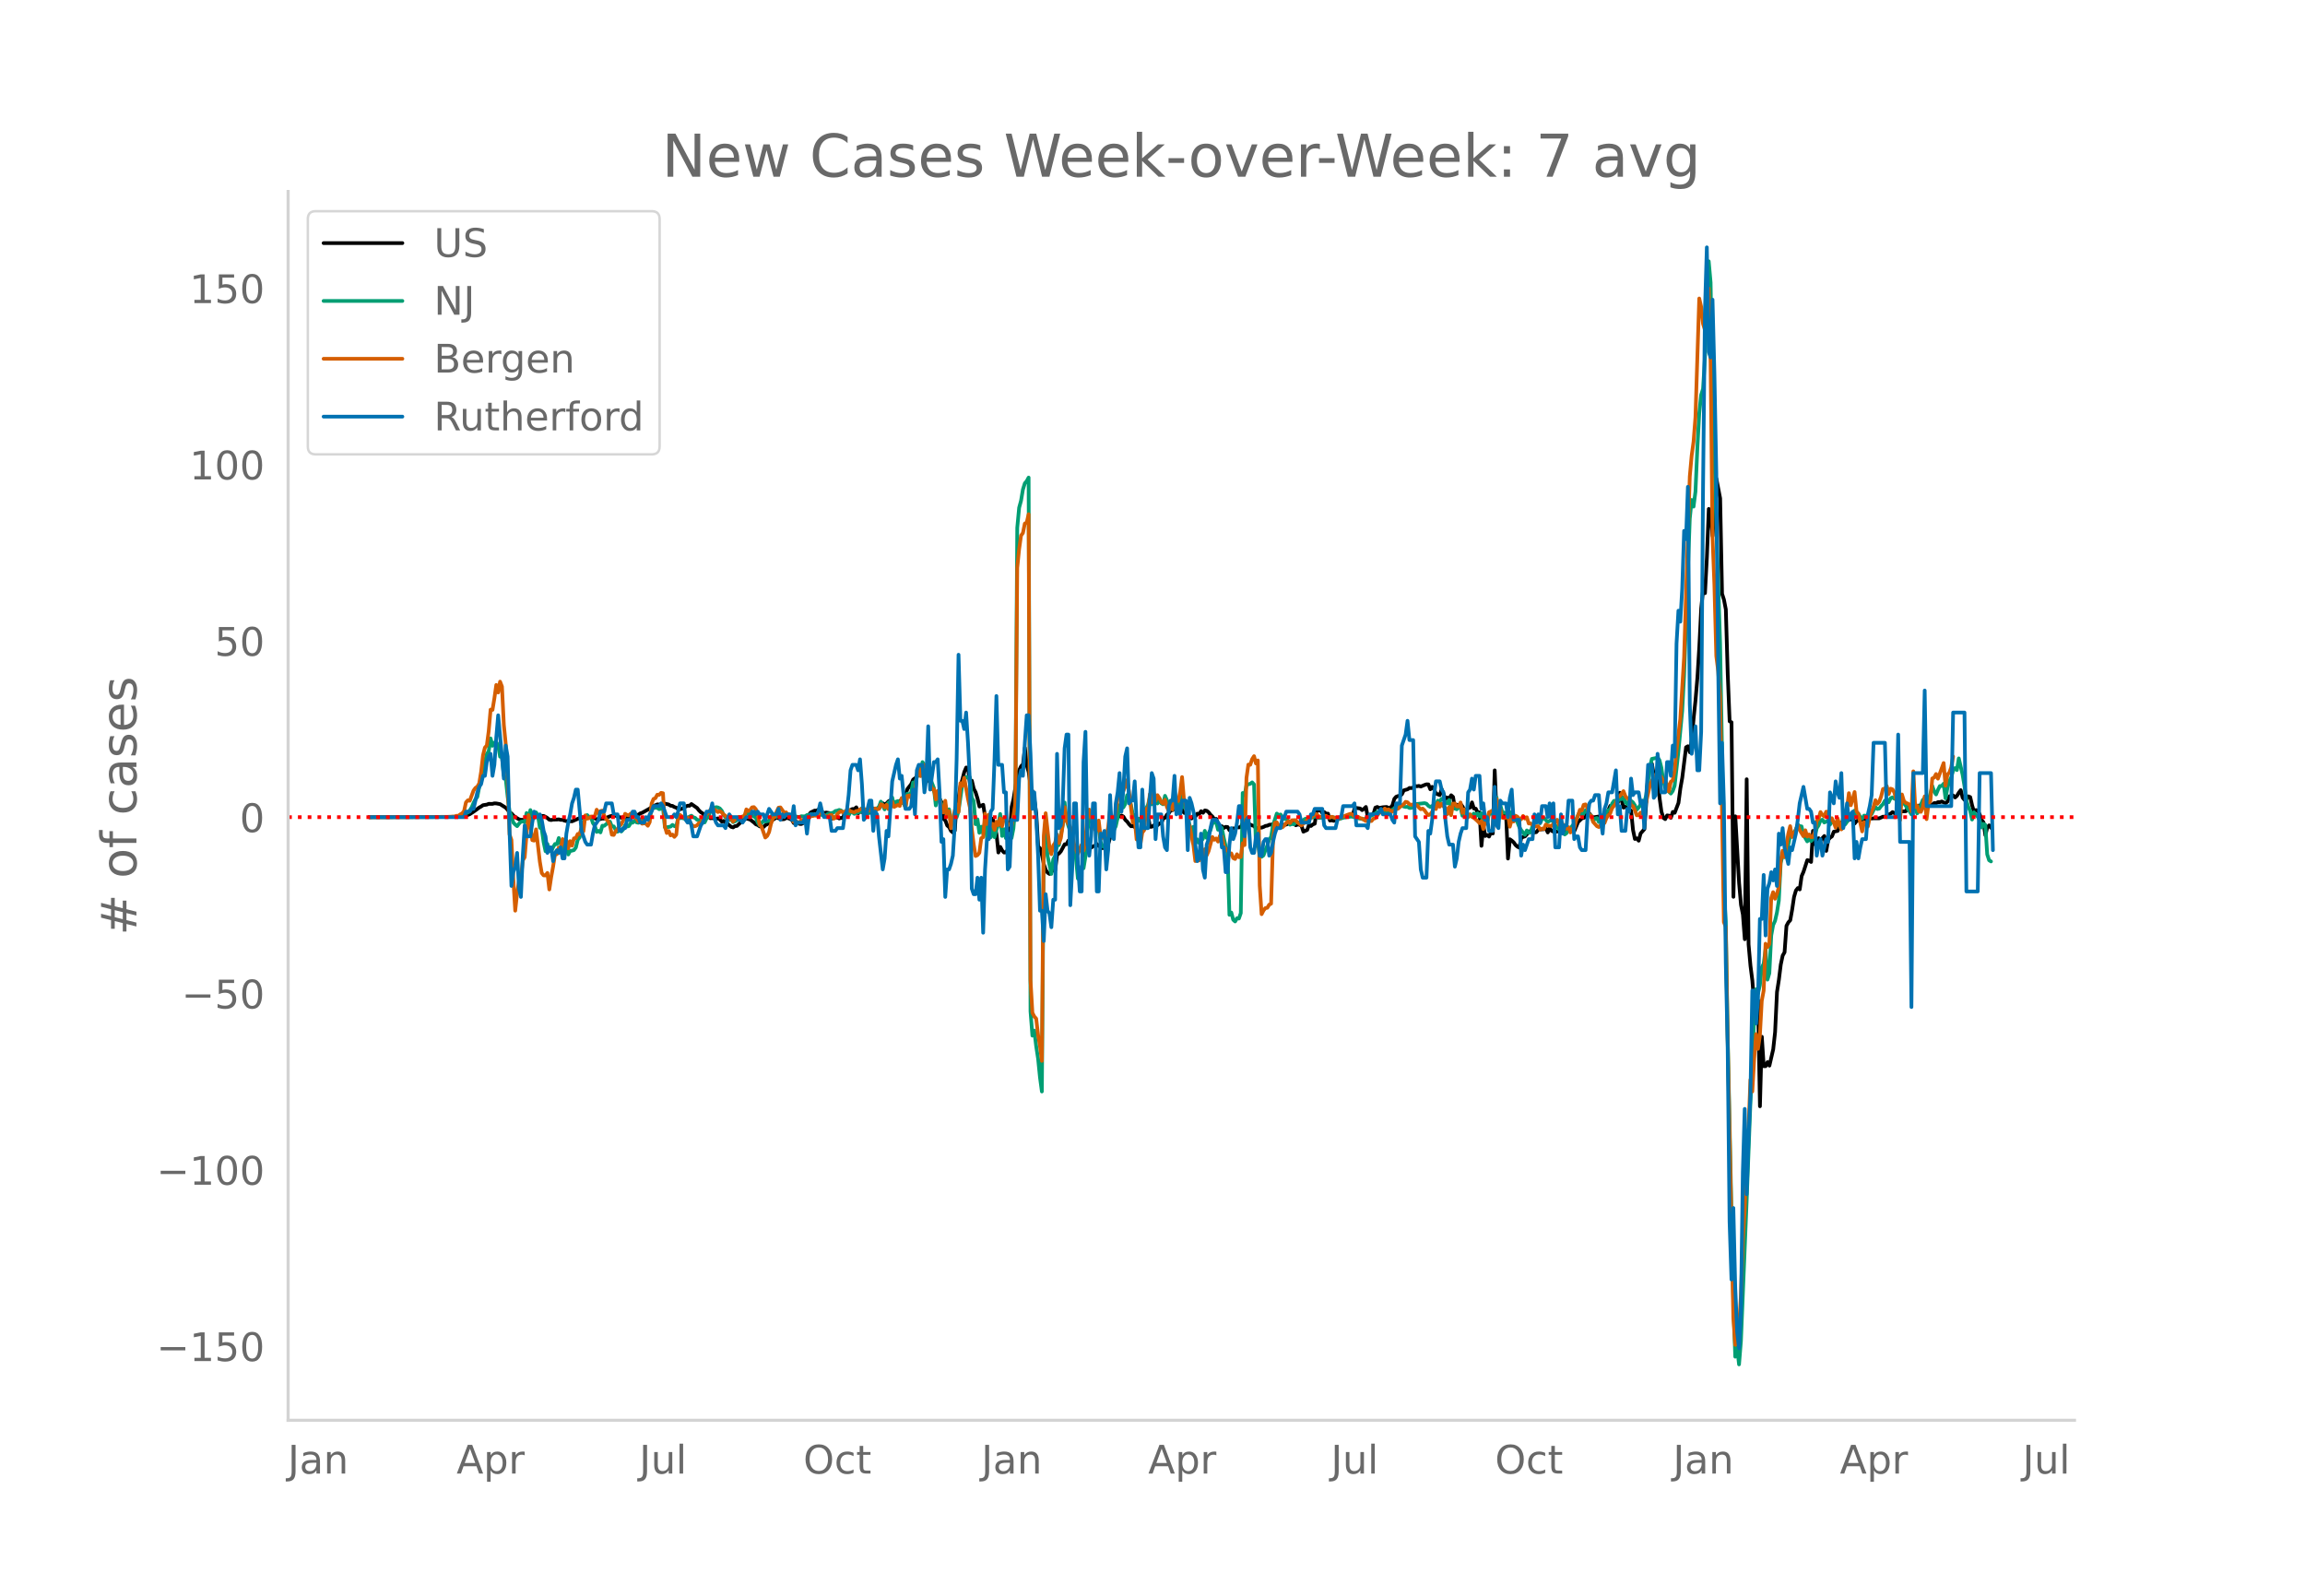 <svg height="864" viewBox="0 0 936 648" width="1248" xmlns="http://www.w3.org/2000/svg" xmlns:xlink="http://www.w3.org/1999/xlink"><defs><style>*{stroke-linecap:butt;stroke-linejoin:round}</style></defs><g id="figure_1"><path d="M0 648h936V0H0z" style="fill:#fff" id="patch_1"/><g id="axes_1"><path d="M117 576.72h725.4V77.76H117z" style="fill:none" id="patch_2"/><path clip-path="url(#p1b50fad23a)" d="m149.973 331.808 34.627-.104 3.078-.146 1.539-.33 1.539-.615 1.539-1.002 1.539-1.116.77-.58.769-.415.77-.543 1.538-.227.77-.314 1.539.008.77-.204.769.032 1.539.279 2.308 1.457.77.863.77 1.085.769.347.77.91.769.59 1.539.92.77.194.769-.003.77.208.769-.423.769-.154.77-.036.769-.327.77-.449.769-.581.77-.2.769.362 1.539.048.77.348.769.499.77.682.769.124.77-.184 1.538-.01.77-.096.77.222.769-.02.77.325.769.194 2.308.088 3.078-1.332.77-.006.77-.33 3.077-.086.77.432.77.047.769.39.77.124 1.538-.356.77.026 2.308-.94 1.54-.357 1.538.289.77.404.77.242 1.538-.256.77.46 2.308-.738.77-.502.77.004.769-.204.77-.534.769-.241 3.078-1.733 1.539-1.097.769-.224.77-.366.769.082 1.539-.3.77-.079 1.538.351.77.49.77.076.769.476.77.218.769.627.77.035.769-.188 1.539-.885.77-.363.769.037.77-.715 2.308 1.616.77.993.769.738.77.467.769 1.339.77.006.769-.162.77.78.769-.06.77.115.769.271.77-.288.769.439.77.89.769-.29.77.686.769.461 1.539 1.277.77.217.769-.52.77-.07 2.308-2.143 1.539-.887 1.539.433L306.18 334l.77.737.769.285.77.547.769.076.769.216.77-.782.769-.378.77-.846 3.077-1.982.77.424.77-.556.769.946.77-.075.769-.499.77.121.769.282.77.462.769 1.245.77-.858 1.538 1.196.77.05.77-.423 1.538-3.018.77-.315.77-.971 1.538-.73.77.02.77-.395.769.755.77.227.769.459.77-.273 1.538.243.77 2.222.77-.506.769.11.77-.082.769.417.77-.262.769.198.77-2.658.769.445 1.539-1.197.77-.397.769.075.77-.745.769 2.46.77-.772.769.257.77.062.769-.381.77.172.769.412.77-1.983.769.332.77.153.769-.05.769-.208.77-1.54.769-.544.77.512.769-.473.77-.826.769-.36.77.017.769 1.258.77-.165.769-.634.77-.264.769-.533.77-.943.769-1.146.77-2.25 1.538-1.983.77-1.827.77-.536.769-.725.77-.98.769.538.77-.16.769.021.77 1.587.769.336.77 1.15.769 1.952.77 1.259 1.538 3.068.77.352.77 1.315.769 6.755.77.647.769 2.084.77.64.769 1.56.77.615.769-.765.77-12.42.769-1.157.77-4.664.769-2.522.77-3.044.769-1.815.77.127.769 6.686.77-1.472.769 3.27.77 1.465.769 2.525.77 3.244 1.538-.72.77 4.89 1.539 1.999.77-.266.769-.938.769 2.629.77 3.533.769 7.538.77-2.28.769 1.465.77.82.769-.057.77-1.138.769-5.093.77-12.253.769-3.228 1.539-9.527.77-2.157.769-1.61.77-.735.769-6.683.77 7.133.769 2.692.77 5.506.769 2.432.77 3.345.769 5.617.77 13.368.769.625.77 2.788.769 3.719.77 2.368.769 1.072.77.513.769-.788.77-.963.769.139.77-6.273.769-.42.77-.88 1.538-2.87.77-.01.77-1.53.769 1.88.77-.058.769.366.77 1.012.769.509.77-.328.769.663.77 2.128.769-1.03.77-.646.769-1.28.77-.327.769-.534.77-.188.769-.695.77.809.769-.025.77.864.769-.515.77-.334.769-.929 1.539-5.057.769-1.798.77-2.49.769-1.366.77-.491.769-.27.77.434.769 1.35.77.723.769 1.04.77.806.769-.06.77.41.769-2.53.77-.78.769.051.77-.355.769-.692.77.059.769-.547.77 4.686.769-.024.77-.57.769-.186.77.126.769-.742.77.107.769-2.175.77-.223.769-1.262.77-.658.769-1.086.77-.088.769-.88.77-1.151.769-.204.77 2.053.769.036.77 1.233.769.177.77 1.123.769.634.77.358.769-1.067.77.3.769-1.179.77.176.769-1.175.77.656.769-.973.77.155.769.625.77 1.011.769.717.77 1.106.769-.187.77 1.973.769.992.77.043.769.707.77-.466.769.076.769 1.325 1.539-.793.77.075.769-.58.77.144.769-.24.77-1.592 2.308.338 1.539.695.77.208.769.997.77-.25 1.538-.093.77-.28.77-.405.769-.105.77-.376.769-.046.77-.159.769-.027 1.539.722 2.308-.498.77-.08 1.539-.743.77-.248.769.258.77 1.032.769-.297.77.07.769.4.77 2.432 1.538-.69.77-2.123.77.506.769-.644.77-.287.769-5.414.77.066.769-.12.77 1.14.769-.379.77.627.769-.004.77 2.803.769-.092.77.21 3.847-1.662.769.006.77-.171.769.063 1.539-.274.77-2.977.769-.2 1.539.2.77.664.769-.522.77-.767.769 4.113.77-.587.769-.41.77-.235.769-2.603.77-.284.769.4 1.539-.28 1.539-.112.77.436.769-.201.77-.867.769-2.661.77-.87.769-.277.77-.083.769-.63.77-1.594 1.538-.42.77-.547.77.064.769-.265.77-.572.769.076.77-.138.769.256 1.539-.647.77-.256.769.035.77 1.977.769-.988.77 1.056.769 1.66 1.539.632.77-2.386 1.538 3.975.77-.58.77.426.769-1.364.77.686.769 4.622.77-1.477.769.169.77-.435.769.992.769 1.478.77-.301.769-.474.77-.26.769-2.102.77 2.498.769.046.77 1.563.769-.042.77 13.569.769-8.155.77 4.167.769-.432.77.668.769-1.688.77.444.769-25.65.77 18.034.769-.798.77.658.769-.36.77.849.769-.328.77 17.763.769-7.836.77.542.769.707.77 1.094.769.675.77.382.769-3.96.77-.379.769-.232 1.539-1.748.77-.575.769.167.77.543.769-.118.77-1.024 2.308-.17.77-.348.769 1.678.77-1.727.769 1.05.77.35.769.095 1.539-.312.77-2.953.769 2.547.77.034.769-.587.77-.193.769-.005.77.26.769.924 1.539-3.708 1.539-1.493.769-.206.77-.426.769-2.212.77.887.769 1.098.77.457 2.308-.372.77 1.067.769-1.03.77-1.49.769.958.77-2.152.769-1.68.77.106.769-1.264 1.539-.159.77-3.999 1.538 6.051.77-.389.77.741.769.326.77.608.769 7.797.77 3.642.769-.246.77.946.769-2.938 1.539-1.754 1.539-22.26.77-3.107.769-1.125.77 4.755 1.538 1.341.77 7.671.77 5.604.769 2.51.77.551.769-1.515.77.115.769.84.77-2.369.769.357 1.539-4.017.77-5.896.769-4.347 1.539-12.359.77-.417.769 2.47.77-5.056.769-8.765.769-7.395.77-9.16.769-12.525.77-15.575.769-7.42.77 1.267.769-14.633.77-19.57.769 1.894.77 9.08 1.538-23.277 1.54 8.015.769 38.72.77 2.417.769 3.987.77 26.208.769 19.21.77.388.769 70.87.77-32.69 1.538 27.166.77 8.8.77 3.916.769 10.023.77-64.953.769 67.068.77 8.676.769 6.044.77 10.068.769.588.77-2.674.769 43.027.77-28.235.769 11.962.77-.002.769-1.667.77 1.438 1.538-6.618.77-7.019.77-16.252.769-4.948.77-6.21.769-3.65.77-1.339.769-10.725.77-1.429.769-.842.77-4.296.769-5.17.77-2.621.769-.99.77.553.769-5.397.77-1.778 1.538-4.729.77.202.77.552.769-12.641.769 5.431.77-1.885.769-.547.77.796 1.538-1.693.77 6.04.77-4.361.769-.995.77-.506.769-1.944 1.539-.302.77-1.916.769-1.493.77-.133.769-.707.77.168.769-.43.77-.115.769-.69.77 2.312.769-.997 1.539-.57 2.308.253.77-1.414.77.582.769.108.77-.09 2.308.008 1.539-.675.77.13.769-.808.77-.174.769-.363.77-.632.769.444.77-.044.769-1.485.77.508.769.296 1.539-.061.77-1.424.769-.275.77 1.244.769-1.058.77-.662.769.123.77-.277.769 1.02 1.539-1.564.77.42.769.288.769-.117.77-.417.769-.626.77.051.769-.44.77.03.769-.287.77.408.769.276.77-.6.769-2.217.77.06.769-.377.77.83.769-.699.77-1.269.769-1.008.77 3.05.769.91.77-.361.769-1.093.77.318.769 3.343.77 2.63.769-.7.77.149.769 1.606.77 2.23.769.966.77 5.28.769-3.224.77-.818.769 1.04h0" style="fill:none;stroke:#000;stroke-linecap:round;stroke-width:1.5" id="line2d_1"/><path clip-path="url(#p1b50fad23a)" d="m149.973 331.807 34.627-.096 2.308-.258.77-.194.77-.331.769-.684.77-.28.769-.897.77-1.23.769-1.795.77-1.5.769-.96 1.539-8.089.77-3.325.769-2.6.77-3.382.769-1.129.77-5.214.769 3.006.77-1.309.769-.163.77 1.301.769 4.572.77-.085.769 7.762.77 1.396.769 7.14.77 5.979.769 1.845.77 2.732.769.81.77.638.769-1.018.77-.767.769-.129.77.314.769-3.736.769 3.623.77-4.807.769 1.98.77 1.226.769-2.266.77 1.262.769 4.896.77.585.769 5.395.77 3.623.769-2.935.77 2.704.769.281.77-1.681.769-1.31.77.094.769-2.518.77 2.419.769.221.77 2.515.769-1.181.77 2.722.769-1.453.77-.097.769-.233.77-1.034.769-3.174.77-.93.769-3.92.77-2.417.769-1.22.77-1.53.769.811.77-.016.769 2.44.77 1.1.769 2.513.77-.426.769.608.77-2.713.769.041 1.539-1.287.77-.417.769 1.932.77.012.769 1.35.77.812.769-.748.77.652.769-.848.77-1.688.769.541.77-.21.769-1.315.77-.066.769-.811.77.69.769.171.77-1.15 1.538-.091.77-.373.769.064.77-.355.769-4.192.77.097.769-.124.77.071.769.54.77-.185.769-.511.77 8.02.769.002 1.539-.254.77-.695.769.47.77.258.769-3.522.77.06.769-.088 1.539.447.77-.585 1.538-.778.77.645.77.248.769.783.77.136 1.538.965.77-.062.77-1.649.769-.732.77-2.087 1.538-1.389.77-.336.77.131.769.405.77.908.769 1.658.77 1.046.769.73.77.42.769-.48.77 1.295.769-.33 3.078-1.856.77-.258.769-1.244.77.205.769.815.77-.138 1.538 1.025.77 1.93.77 1.129.769-.785.769-1.074.77.325 1.539-.302.769-1.757.77-.802.769.993.77-.018.769-.486.77-.132.769-.357.77.314.769-.053.77-.36 2.308.795 2.308.327.77-.34.77.077.769-.043.77-.489.769-.092.77-.228.769.028.77.258.769-.392.77-.129.769.39.77.099.769.345.77-.11.769-.639 2.308-.548.77-.65.77-.126.769-.302.77.212.769.73.77.496.769-.33.77 1.15.769-1.46.77.154.769.645.77-.454.769-.014.77-.428.769-1.45.77 2.33.769.414.77-.352.769-.92.77-1.761 1.538 1.607.77-1.193.769-.668.77-2.084 1.539 3.153.769-1.518.77-1.264.769-.454.77-1.603.769 3.503.77-1.75.769-.295.77 1.11.769-.306.77-.056.769 1.719.77-5.494.769.793.77-1.24.769-4.09.77.348 1.538-4.996.77 1.585.77-5.194.769 1.218.77 3.925.769-.845.77 1.934.769 2.32.77 1.923.769 7.129.77-2.767h.769l.77 2.267.769.919.77-.553.769 2.725.77-1.016.769 4.038.77-.19.769-.55.77-.067.769-2.53 1.539-10.847.77-1.76.769-1.241.77.193.769-.016.77 8.248.769 1.396.77 9.367.769-1.985.77 5.482.769-2.483.77 2.745.769-5.203.77 6.83.769-6.673.77 6.592.769-4.945.769 4.906.77-3.027.769-2.114.77-4.277.769 8.927.77-2.764.769 3.646.77-1.845.769.132.77 1.665.769-3.925.77-9.685.769-112.342.77-8.183.769-2.822.77-4.586.769-2.485.77-.893.769-1.442.77 216.744.769 9.87.77-2.055.769 6.38.77 5.012.769 7.628.77 5.726.769-101.968.77-3.96.769 10.285 1.539 7.292.77-5.899.769-1.488.77-4.086.769-.248 1.539-8.181.77-9.1.769 6.962.77 2.58.769 2.114 1.539 8.396.77 2.66.769 8.163 1.539-4.925.77.751.769-4.729.77-10.498.769-4.201.77-2.907.769-.025.77 5.086.769.373.77.854.769 5.344.77 1.72.769.438.77.29.769-4.669.77-5.47.769 1.223.769 1.682.77-1.564.769-3.476.77-4.92.769-1.142.77 1.89.769-1.395.77-3.602.769 1.568.77 2.29.769 3.846.77.528.769 2.932.77-1.626.769 1.126.77-2.31.769-1.587.77-1.285.769-1.52.77-3.11.769 2.87.77-1.044.769-.085.77.788.769-2.066.77 1.985.769.429.77-3.444.769 1.735.77 2.731.769-2.374.77 2.96.769-3.085.77-.324.769 2.34.77.488.769-5.049.77 5.245.769-.05.77 4.539 1.538 5.737.77-2.305.77 6.771.769-1.69.77 1.44.769-.669.77-1.002.769-3.231.77 2.881.769-1.985.77-1.207.769-2.693.77-.405.769-.143.77 3.126.769-1.36.77.632.769 3.996.77 3.367.769 2.804.769 25.094.77-.922.769 2.94.77.686.769-1.313.77.126.769-2.208.77-48.774.769.933.77-4.105.769-.357.77-.2.769-.588.77.837.769 24.919.77-1.56.769 5.669.77.354.769-.566.77-2.154.769-1.817.77-2.366.769-1.213.77-4.61 1.538-4.815.77.608.77-.235.769 1.018.77.783.769.016.77.691.769 1.647.77-.334.769.2.77-.785.769-.058.77.168.769-.124.77-.951.769-.52.77-.042.769.193.77-.617.769-.076.77-.4.769.105.77.488 2.308-.147.77-.433.769.38.77-.025.769-.157.77.14 2.308.69 1.539-.528 3.078-.565 1.539.337 1.538.456 2.309.396 3.847-1.916.77-.438.77-.64 2.308-.01.77-.269 1.538.134.77-.198.77-.58.769-.427.77-.735.769-.17.77-.053.769-.258.77.366.769.196.77-.072.769.473.77-.021 1.538-.719.77-.882 3.078-.332.77.21.769.862.77.467.769-.4.77.002.769-.625.77-1.538.769.313.77-1.06.769.286.77 1.071.769.507.77-1.377.769 3.296.77-.164 1.538.643.77-1.025.77.313.769 3.326 1.539-.935.769 1.004.77-.541.769.612.77-1.05.769 1.172.77-1.239.769 1.235.77-1.288.769 4.71.77-2.406.769 1.888.77-4.113.769.156.77-.62.769 1.956.77-7.965.769 5.616.77-2.488.769 2.808 1.539.433.77-1.115.769 3.586.77-2.992.769 3.35.77-.35.769 1.192.77 1.983.769 1.249 1.539 1.92.77-1.798.769.979.77-.208.769-2.632.77-1.27.769-.084.77-.482.769.776.77-1.748.769-.442 1.539 1.714.77-.54.769-.09.77.38.769 1.572.77.62.769 1.188.77-.242.769.917.77 1.23.769-.592.77-1.864.769-.147 1.539-1.822.77-1.472.769-1.895.769-1.537.77 1.666.769-.926.77-1.237.769.686.77 1.136.769.4.77 2.207.769-1.103.77-.191.769 1.651.77-.352.769-1.168.77-.763.769-1.796.77-.822.769-.143.77-2.45.769-1.104.77-.06.769.07.77-.763.769.041.77-.75.769 2.012.77.758.769-1.442.77.115.769.627.77 1.182.769 1.773.77-.843.769-1.19.77.667.769-1.658.77-2.84 1.538-11.625.77-3.132 1.539-.318.77-.207.769 1.05.77 3.038.769 5.164.77 2.95.769 1.055.77.58.769.782.77-1.04.769-2.15 1.539-13.873 1.539-16.528.77-14.248 2.308-63.782.77-7.626.769 2.715.769-6.087.77-17.62.769-14.174.77-7.46.769-2.472.77-12.62.769-21.59.77-17.597.769 8.648.77 45.983.769 23.138.77 29.024 1.538 48.205.77 42.806.77 57.171.769 13.085.77 46.27 2.308 107.268.77 23.221.769-3.798.77 6.924.769-9.503 2.308-56.359 1.54-40.217.769-14.39.77-21.792.769-10.111.77 1.769.769-3.37.77-7.202.769-1.504.77-5.84.769 12.277.77-2.596.769-15.35.77-4.232.769-1.677.77-3.385.769-4.833.77-15.316.769-3.11.77.714.769-2.001.77-2.794.769-4.213.77-.615.769-.4.77-1.088.769-2.084.77.663.769.088.77 3.436 1.538 2.649.77-.956.77.855.769-.896.769-.655.77-3.662.769-1.197.77-2.034.769-.247.77 1.138 1.538-.797.77 1.677.77-1.32.769.454.77.9.769-1.328.77 1.757.769 1.25.77-2.724.769.914.77-1.098.769-1.744.77.106 1.538-2.907.77 2.757.77-1.53.769 1.454.77.58.769-1.197.77.071.769-.041.77-1.483.769.808.77-1.585.769-1.253.77.807.769-.173.77-1.048.769-.758.77-1.437.769-.369.77 1.032.769-1.644.77-.332.769.532.77.196.769.046.77 2.174.769-1.338.77.774.769.997.77 1.237.769 1.004.77 1.276.769-4.003.77 1.219.769 2.393.77-1.018.769-2.472.77-1.999.769-.682.77 2.142.769-1.225.769-2.755.77-3.18.769 2.28.77 1.211.769-1.88.77-1.533.769-.028.77-.919.769 5.933.77-4.22.769-2.784.77-1.495.769-2.743.77-1.034.769.797.77-4.74 1.538 6.592.77 4.606.77 5.938.769 2.488.77 1.644.769 3.566.77-2.946.769 1.025.77.81.769 1.34.77 2.99.769-1.462.77.405.769 11.989.77 2.374.769.489h0" style="fill:none;stroke:#009e73;stroke-linecap:round;stroke-width:1.5" id="line2d_2"/><path clip-path="url(#p1b50fad23a)" d="m149.973 331.807 31.549-.11 3.078-.131.77-.307.769.022.77-.593.769-.417.77-.921.769-3.534.77-.834.769.176 1.539-4.148.77-1.053.769-.527.77-1.338.769-4.675.77-6.737.769-3.116.77-.834.769-5.838.77-8.734.769.11.77-4.697.769-5.442.77 3.072.769-4.41.77 1.996.769 15.603.77 7.77.769 14.264.77 22.406.769 2.216.77 15.999.769 12.75.77-7.132.769-5.004.77-1.12.769-7.153.77-1.295.769-9.459.769-7.637.77 3.797.769 6.364.77.198.769-4.587 1.539 13.167.77 4.587.769.944.77.022.769-1.01.77 6.715.769-5.113.77-4.191.769-5.026h.77l.769-2.721.77.57.769-3.994.77 1.536.769-.965.77 3.204.769-2.94.77 1.843.769-2.963.77-.11.769-1.668.77.066.769-2.523.77 1.36.769-6.452.77 1.317.769-.176.77-.68 1.538.022.77-2.787.77 1.426.769-.877.77-.198.769 2.107.77 1.448.769.659.77 1.777.769 3.797.77.11.769-1.493.77-.746.769-1.383.77-.768.769-1.492.77-2.7.769.462.77.175.769-.746.77-.176.769-.307.77 2.59.769 1.119.77-.549.769 1.449.77-.176.769.154.769.856.77-1.493.769-7.527.77-1.865.769-.33.77-1.404.769.066.77-.812.769.154.77 13.562.769 2.59.77-.813.769 1.778.77-.33.769.944.77-.877.769-7.22.77-.812 1.538 1.14.77.418.77-.483.769 1.624.77 1.097.769.834.77-.066.769-.35.77-.966.769-.154.77-1.448.769-.834.77-1.164.769-.526.77-1.23.769.747.77-.9 1.538 1.098.77-.396.77.55.769.877.77.505.769 1.031.77.351.769-.483.77 1.449.769-.944 1.539-1.01.77.308.769-.483.77-.044.769-2.809.77.659.769-.352.77-1.119.769-.11.77.834.769 2.151.77 4.17.769.724 1.539 4.477.769-.659.77-1.558.769-3.313.77-2.107.769-.878.77-2.019.769-1.602.77-.11 1.538 2.217.77-.198.77 1.207 1.538 1.383.77 1.295.77-.352.769.571.77.11.769-1.098.77-.043 1.538-.637.77.022.77-1.01.769.045.77-.198 1.538.154.77-1.624.77.175.769 1.405 1.539.35.77-.614.769-.087.77 1.536.769-.351.77-1.537.769-.702.77-.46.769.46.77-.066.769-.855.77-.11.769.592 1.539.417.77-.548.769-.022.77-.659 1.538-.22.77.352.77.505.769-.198.77-1.119.769 1.12.77-.79.769.416.769-.241.77-1.866.769.286.77.987.769-1.075.77 1.778.769-.637.77-2.37.769 2.129 1.539-.812.77.417.769-3.226.77 1.382.769 2.568.77-4.806.769-.198.77.988.769-2.15.77.394.769-7.351.77-2.963.769 3.248.77-3.116.769-1.427.77.79.769-.11.77 5.904.769 3.292.77-.066.769 4.17.77-3.468.769 3.182.77 4.301.769 1.317.77-4.784.769 6.342.77-2.063.769 6.891 1.539-7.242.77-2.414.769 3.073.77-11.741.769 1.163.77-3.336 1.538 8.537.77 3.511.77 8.69.769 6.255.77 4.784.769-.351.77-.944.769-5.925.77-.417.769-9.59.77 4.257.769-3.84.77 4.543.769-.834.769 2.458.77-3.292.769 1.382.77-2.699.769 3.138.77-3.27.769.549.77 1.865 1.538.637.77-4.17.77-4.784.769-95.77.77-7.593.769-5.464.77-1.076.769-3.818.77-.395.769-3.402.77 189.214.769 13.255.77 1.514.769.834.77 6.65.769 4.389.77 6.144.769-91.424.77-9.152 1.538 13.804.77 2.831.77-3.533.769-1.12.77-3.357.769 3.511.77-1.953.769-5.31.77-7.374.769 5.53 1.539 2.633.77 2.831.769 4.06.77 2.348.769 1.624.77-2.085.769-1.645.77 2.37.769-3.71.77-10.928.769-1.997.77 3.577.769.461.77 4.038.769.285.77-3.928.769 6.693.77.373.769-1.185.77.11.769-3.182.77-7.198.769 6.298.769-1.755.77-3.16.769-6.32.77-3.315.769-1.053.77 1.712.769-1.822.77-2.611.769 4.652 1.539 12.597.77-1.405.769 8.252.77-2.765.769 4.828.77-4.806.769-1.01.77-8.69.769.702.77-6.627.769 3.357.77-4.016.769 3.336.77-2.282.769 1.14.77 1.625.769.724.77-1.624.769 2.919.77 1.69.769-2.393.77 1.778.769-4.301.77.548.769.264.77-3.621.769-6.101.77 9.13.769 2.26.77 7.483.769.79.77 4.455.769 3.555.77 6.43.769-1.953.77 1.734.769-2.656.77 1.427.769-3.358.77 2.502.769-1.712 1.539-5.75.77 1.12.769-.527.77 1.273.769-2.392.77.285.769 3.665.77 1.975.769-.483.769 2.239.77-.505.769 1.91.77.372.769-1.931.77 1.207.769-.066.77-5.618.769.768.77-27.278.769-5.42.77.087.769-2.304.77-1.207.769 2.963.77-1.23.769 50.848.77 11.587.769-1.514.77-.965.769-.11.77-1.273.769-.395.77-25.544.769-7.33.77-.154.769 1.383.77.175.769.44.77-.769.769-.987.77-.68.769.745.77-1.163 1.538-.044.77.988 1.539 1.185 1.539-1.47.77-.593.769-.307 2.308-2.15.77-.154.77.943.769.154.77-.066.769-.33.77.067.769.46.77.22.769-.33 1.539.55.77.526.769-.307.77-.724.769-.066 1.539-.68 1.539-.527.769.33.77.811.769-.11.77.264.769.504.77.154 1.538 1.01.77-.22.77.198.769.022.77-.944.769-.198 1.539-2.106.77-.395 1.538-1.427.77.57.77-.24 1.538.965 1.54-1.053.769-.154.77-.724 1.538-1.098.77-.987.77.175.769.834.77.176.769-.132.77.637.769-.417.77 1.031.769.702.77-.263.769.702.77 1.141.769.79.77-.24.769-1.098.77-1.514.769.417.77-2.48.769 1.536.77-1.229.769 1.097.77.57.769 2.546.77-2.874.769 3.313.77-4.718.769-.022.77 1.141.769.066.77-1.624.769 4.258.769-1.515.77 2.414.769.856.77-1.185.769 1.032.77.329 1.538 1.382.77.812.77-.877.769 3.27.77-2.788.769.132.77-4.148.769-.307.77-.439.769 1.888.77-6.65.769 4.455.77-.132.769 3.358.77.22.769-.22.77-1.427.769 5.114.77-2.765.769.658.77-2.348.769.373.77.834.769.241.77-1.36.769 1.075.77-.549.769 2.546.77-.022 1.538 1.25 1.54-.13.769 1.36.77-.395.769.153.77-1.821.769.439 1.539.175 2.308-2.523.77 2.128.77-1.492.769 1.251.77.966.769.768.77-.615.769 2.15.77-1.491.769-.154.77-3.16.769-1.975.769-2.436.77.285.769-2.304.77-.176.769 1.493.77 2.94.769.264.77 2.436 1.538 1.711.77.351.77-.79.769-1.711.77.877.769-1.997.77-1.14.769-.79.77-2.13 1.538-1.865.77-2.809.77-.153 1.538-2.063.77 2.04.77.878.769.022.77 2.941.769.198.77 1.667.769 2.063.77-.044.769-1.053.77.373.769-3.094.77-1.558 1.538-6.957.77-1.712 1.539-2.524.77 1.251.769-1.01.77.79.769 1.91.77-.746.769 1.756.77 2.984.769-4.016.77-.526.769-3.929.77-8.273 1.538-12.728 1.54-25.062 1.538-49.004.77-24.404.77-8.514.769-5.662.769-9.964 1.539-48.148.77 3.358.769 6.913.77 2.523.769-7.549.77-9.327.769 30.22.77 70.62.769 19.619.77 28.836.769 6.1.77 10.36 1.538 91.555.77 1.91.77 45.47 2.308 113.393.77 10.907.769-.659.77-6.627.769-12.794.77-22.056.769-12.618.77-21.902.769-10.687.77-20.322.769 4.784.77-13.255.769-10.073.77 6.013.769-5.31.77-14.177.769-4.148.77-19.07.769 1.382.77-1.25.769-18.698.77-2.37.769 2.677.77-1.91.769-2.808.77-10.863.769-3.928.77 2.59 1.538-9.481.77-3.073.77 4.433.769-1.01 1.539-3.862.77 1.997 1.538 2.524.77-2.414.77 2.546.769-.834.77 1.075.769-.022.769-2.172.77-4.433.769-.878.77-2.677.769 1.163.77.614.769-1.91h.77l.769 3.359.77-.725.769 1.69.77 2.129.769-3.84.77 2.808.769 1.756.77-5.31h.769l.77-3.38.769-6.035.77 4.915.769-2.48.77-2.896.769 7.747.77 1.25 1.538 7.001.77-3.753.77.483.769 1.273.77-3.775.769-2.326.77-1.843.769-2.743.77 1.492.769-.878.77-2.063.769-3.094.77-.088.769-1.075.77 3.27.769-2.239.77.264.769 1.294.77 3.007.769.022.77 8.207.769-10.446.77 2.568.769.878.77.197.769.615.77 2.59.769-16.24.77 14.528.769-.637.77 2.392.769.176.77-1.866.769-4.433.77 9.261.769-6.1.769-1.273.77-9.151.769-.352.77-1.448.769 1.887 2.308-6.342.77 9.217.77-4.565.769-.746.77-2.15.769-4.411h0" style="fill:none;stroke:#d55e00;stroke-linecap:round;stroke-width:1.5" id="line2d_3"/><path clip-path="url(#p1b50fad23a)" d="M149.973 331.807h38.474l.77-2.235h1.539l.77-1.118h.769l1.539-6.706.77-2.235.769-1.118.77-3.353h.769l.77-5.589.769-2.235.77-1.118.769 8.942.77-4.471.769-11.177.77-8.942 1.538 16.766.77 8.941.77-13.412.769 4.47.77 30.179.769 22.354.77-5.588.769-2.236.77-5.588.769 14.53.77 3.353.769-16.766.77-12.294.769 4.47h1.539l.769-5.588.77-4.471.769 2.235h.77l.769-1.117.77 2.235.769 4.471.77 2.235.769 6.707.77-2.236h.769l.77 5.589.769-3.353.77-1.118.769 1.118.77-2.236.769 4.471h.77l.769-10.06.77-4.47.769-3.353.77-4.471.769-2.236.77-3.353h.769l1.539 16.766 1.539 4.47.77 1.119h1.538l.77-4.471.77-3.353 1.538-2.236.77-3.353h1.539l.77-3.353h2.308l.77 4.47h1.538l.77 6.707h.77l.769-1.118h.77l.769-3.353h1.539l.77-3.353h.769l.77 2.235h.769l.77 2.236h1.538l.77-2.236.769 1.118.77-2.235.769-1.118.77-2.235h2.308l.77-1.118.769 1.118 1.539 4.47h2.308l.77-1.117.77 1.117.769-2.235.77-3.353h1.538l.77 6.706.77 1.118.769-1.118.77 2.236.769 4.47h1.539l1.539-4.47.77-1.118 1.538-4.471h1.54l.769-3.353.77 5.588.769 2.236.77 1.118h2.308l.77 1.117.769-3.353.77-2.235.769 1.117h2.308l.77 1.118h.77l.769 1.118 1.539-2.236h1.539l.77-2.235h.769l.77 1.118.769-1.118.77 1.118h1.538l.77 2.235 1.539-4.47 1.538 2.235h1.54l.769-2.236.77 4.471.769-2.235.77 1.117.769-1.117h1.539l.77 2.235.769-5.588.77 7.824.769-1.118h2.308l.77-2.236.77 6.707.769-6.707.77-1.117h2.308l.77-1.118.769-3.353.77 3.353.769 2.235h2.308l.77 5.589h1.539l.77-1.118h2.308l.77-5.588.769-1.118.77-6.706.769-10.06.77-2.235h1.538l.77 2.235.77-4.47.769 10.059.77 14.53.769-1.118 1.539-6.706h.77l.769 12.295.77-7.824.769 1.118.769 8.941 1.539 13.413.77-4.47.769-11.178.77 2.235 1.538-22.354 1.54-6.706.769-2.236.77 7.824.769-1.117.77 7.824.769 5.588h1.539l.77-1.117.769-6.707.77 10.06.769-17.884.77-2.235h1.538l.77 11.177.77-5.589.769-21.236.77 25.707 1.538-11.177h.77l.77-1.118.769 13.413.77 20.119.769-1.118.77 23.472.769-11.177h.77l.769-2.235.77-3.354.769-12.294.77-26.826.769-42.473.77 26.825h.769l.77 3.353.769-6.706.77 12.295.769 15.648.77 43.591.769 2.236h.77l.769-6.707.77 8.942.769-8.942.77 22.355.769-25.708.77-12.295h.769l.77-11.177.769-1.118.769-20.119.77-25.707.769 27.943h1.539l.77 11.177h.769l.77 31.296.769-1.118.77-19h2.308l.77-16.767.769-3.353.77 2.236.769-13.413.77-11.177h.769l.77 15.648.769 22.354.77-6.706.769 10.06.77 15.647.769 22.355h.77l.769 12.295.77-19.001.769 6.706.77 1.118.769 5.588.77-11.177h.769l.77-59.24.769 30.18.77-1.118.769-8.942.77-22.354.769-5.59h.77l.769 69.3.77-14.53.769-26.826h.77l.769 24.59.77 11.177h.769l.77-52.533.769-12.295.77 45.827.769 4.47.77-7.824.769-13.412h.77l.769 35.767h.77l.769-23.472.77 1.117.769-2.235.77 15.648.769-7.824.77-22.354.769 16.765.769 1.118.77-14.53.769-4.471.77-7.824.769 15.648.77-8.942.769-13.412.77-3.353.769 22.354.77-1.118h.769l.77-7.824.769 15.648.77 11.177h.769l.77-23.472.769 15.648h1.539l.77-12.295.769-10.059.77 2.235.769 24.59.77-10.06h1.538l.77 8.942.77 4.471.769 1.118.77-17.883.769-2.236h.77l.769-10.06.77 15.649.769-3.353.77 3.353.769-5.589h1.539l.77 20.119.769-21.237.77 2.236 1.538 6.706v10.06l.77 6.706.77-1.118.769-10.06.77 14.531.769 3.353.77-13.412.769-2.236.77-4.47.769-3.354h1.539l1.539 2.236.77 8.941h.769l.77 10.06h.769l.769-11.177.77-6.707.769 4.471.77-2.235.769-4.471.77-6.706h.769l.77 7.824.769 4.47.77-6.706.769-1.118.77 12.295.769 2.236h.77l.769-6.707.77-1.117.769 8.941h.77l.769-5.588.77-1.118h.769l.77 6.706.769-1.117.77-4.471.769-3.353.77-2.236h1.538l.77-4.47h.77l.769-2.236h4.617l.77 1.118.769 3.353h3.078l.77-3.353h.769l.77-2.236h3.077l.77 6.707.77 1.117h3.847l.77-3.353.769-1.118h.77l.769-4.47h3.847l.77-1.118.769 8.942h3.847l.77 1.117.77-5.588h3.077l1.54-2.236.769 2.236h3.078l.77 2.235.769 1.118.77-7.824h1.538l.77-23.472 1.539-4.471.77-5.589.769 7.824h1.539l.77 39.12 1.538 2.236.77 11.177.77 3.353h1.538l.77-19.001.77 1.118.769-5.589.77-10.06.769-5.588h1.539l.77 3.353.769 1.118.77 11.177.769 6.706.77 3.354h1.538l.77 8.941.77-3.353.769-6.706.77-3.353.769-2.236h1.539l.769-14.53.77-1.118.769-4.47.77 4.47.769-5.588h1.539l.77 13.412.769-2.235.77 6.706.769-1.118.77 5.589h1.538l.77-17.883.77 15.648.769 1.117.77-11.177.769 1.118h1.539l.77 5.588.769-7.824.77-3.353.769 12.295h2.308l.77 14.53.77-4.47.769 2.235 1.539-4.47h1.539l.77-10.06.769 3.353.77-3.353.769 3.353.77-6.706h1.538l.77 4.47.77-5.588.769 6.706.77-6.706.769 17.883h1.539l.77-13.412.769 7.824.77-3.353h.769l.77-10.06h1.538l.77 15.648.77-1.118h.769l.769 4.471.77 1.118h1.539l.769-13.413.77-5.588.769-1.118h.77l.769-2.235h1.539l.77 10.06.769 5.588.77-10.06.769-2.235.77-4.471h1.538l1.54-8.942.769 17.884.77-3.353.769 10.059h1.539l.77-8.942.769 1.118.77-13.413.769 6.707.77-1.118h1.538l.77 4.47.77-1.117.769 11.177 1.539-25.707h1.539l.77 13.412.769-1.117.77-16.766.769 6.706.77 8.942h1.538l.77-12.295h.77l.769 5.589.77-12.295.769 4.47.77-45.826.769-13.412.77 4.47.769-13.412.77-23.472.769 3.353.77-21.237.769 88.3.77 20.119.769-4.47.769-6.707.77 17.883h.769l.77-15.648.769-99.477.77-71.534.769-25.707.77 42.473.769 2.236.77-23.472.769 30.178.77 40.238.769 79.358.77 54.768.769-24.59.77 24.59.769 64.827.77 34.65.769 70.416.77 23.472.769-29.06.77 32.413.769 17.884.77 6.706.769-15.648.77-55.886.769-25.708.77 34.65.769-22.355.77-17.883.769-42.473h.77l.769 13.412.77-10.06.769-32.413h.77l.769-17.884.77 24.59.769-19 .77-2.236.769-4.471.77 3.353.769-4.47.77 6.705.769-21.236.77 4.47.769-6.706.77 7.824 1.538 6.707.77-6.707.77 1.118 1.538-6.706.77-5.589.77-6.706 1.538-6.706 1.54 8.941h.769l.77 1.118.769 4.47h.769l.77 13.413.769-4.47.77-2.236.769 6.706 1.539-6.706.77 1.118.769-20.119 1.539 4.47.77-8.94.769 4.47.77 2.235.769-10.059.77 22.354.769-3.353.77-6.706.769 6.706.77-2.235.769-1.118.77 19.001.769-6.706.77 6.706.769-4.47.77-3.354h1.538l.77-10.06.77-3.352.769-4.471.77-21.237h4.616l.77 30.178h3.847l.77-33.531.77 43.59h3.847l.77 67.064.769-95.006h3.847l.77-33.532.77 46.945h10.002l.77-38.003h4.617l.77 72.652h4.616l.77-48.062h4.617l.77 31.296h0" style="fill:none;stroke:#0072b2;stroke-linecap:round;stroke-width:1.5" id="line2d_4"/><path clip-path="url(#p1b50fad23a)" d="M117 331.807h725.4" style="fill:none;stroke:red;stroke-dasharray:1.5,2.475;stroke-dashoffset:0;stroke-width:1.5" id="line2d_5"/><path d="M117 576.72V77.76" style="fill:none;stroke:#d3d3d3;stroke-linecap:square;stroke-linejoin:miter;stroke-width:1.25" id="patch_3"/><path d="M117 576.72h725.4" style="fill:none;stroke:#d3d3d3;stroke-linecap:square;stroke-linejoin:miter;stroke-width:1.25" id="patch_4"/><g id="matplotlib.axis_1"><g id="xtick_1"><g style="fill:#696969" transform="matrix(.16 0 0 -.16 116.864 598.378)" id="text_1"><defs><path d="M9.813 72.906h9.859V5.078q0-13.187-5-19.14-5-5.954-16.094-5.954h-3.75v8.297h3.078q6.531 0 9.219 3.672Q9.813-4.39 9.813 5.078z" id="DejaVuSans-74"/><path d="M34.281 27.484q-10.89 0-15.093-2.484-4.204-2.484-4.204-8.5 0-4.781 3.157-7.594 3.156-2.797 8.562-2.797 7.485 0 12 5.297 4.516 5.297 4.516 14.078v2zm17.922 3.72V0H43.22v8.297Q40.14 3.328 35.547.953q-4.594-2.375-11.234-2.375-8.391 0-13.36 4.719Q6 8.016 6 15.922q0 9.219 6.172 13.906 6.187 4.688 18.437 4.688h12.61v.89q0 6.203-4.078 9.594-4.078 3.39-11.453 3.39-4.688 0-9.141-1.124-4.438-1.125-8.531-3.375v8.312q4.921 1.906 9.562 2.844 4.64.953 9.031.953 11.875 0 17.735-6.156 5.86-6.14 5.86-18.64z" id="DejaVuSans-97"/><path d="M54.89 33.016V0h-8.984v32.719q0 7.765-3.031 11.61-3.031 3.858-9.078 3.858-7.281 0-11.484-4.64-4.204-4.625-4.204-12.64V0H9.08v54.688h9.03v-8.5q3.235 4.937 7.594 7.374Q30.078 56 35.797 56q9.422 0 14.25-5.828 4.844-5.828 4.844-17.156z" id="DejaVuSans-110"/></defs><use xlink:href="#DejaVuSans-74"/><use x="29.492" xlink:href="#DejaVuSans-97"/><use x="90.771" xlink:href="#DejaVuSans-110"/></g></g><g id="xtick_2"><g style="fill:#696969" transform="matrix(.16 0 0 -.16 185.38 598.378)" id="text_2"><defs><path d="M34.188 63.188 20.797 26.906h26.812zm-5.579 9.718h11.188L67.578 0h-10.25l-6.64 18.703h-32.86L11.188 0H.78z" id="DejaVuSans-65"/><path d="M18.11 8.203v-29H9.077v75.484h9.031v-8.296q2.844 4.875 7.157 7.234Q29.594 56 35.594 56q9.968 0 16.187-7.906 6.235-7.907 6.235-20.797T51.78 6.484q-6.218-7.906-16.187-7.906-6 0-10.328 2.375-4.313 2.375-7.157 7.25zm30.578 19.094q0 9.906-4.079 15.547-4.078 5.64-11.203 5.64-7.14 0-11.218-5.64-4.079-5.64-4.079-15.547 0-9.906 4.078-15.547 4.079-5.64 11.22-5.64 7.124 0 11.202 5.64t4.078 15.547z" id="DejaVuSans-112"/><path d="M41.11 46.297q-1.516.875-3.297 1.281Q36.03 48 33.89 48q-7.625 0-11.703-4.953-4.079-4.953-4.079-14.234V0H9.08v54.688h9.03v-8.5q2.844 4.984 7.375 7.39Q30.031 56 36.531 56q.922 0 2.047-.125 1.125-.11 2.484-.36z" id="DejaVuSans-114"/></defs><use xlink:href="#DejaVuSans-65"/><use x="68.408" xlink:href="#DejaVuSans-112"/><use x="131.885" xlink:href="#DejaVuSans-114"/></g></g><g id="xtick_3"><g style="fill:#696969" transform="matrix(.16 0 0 -.16 259.591 598.378)" id="text_3"><defs><path d="M8.5 21.578v33.11h8.984V21.922q0-7.766 3.016-11.656 3.031-3.875 9.094-3.875 7.265 0 11.484 4.64 4.234 4.64 4.234 12.656v31h8.985V0h-8.984v8.406Q42.047 3.422 37.718 1q-4.313-2.422-10.032-2.422-9.421 0-14.312 5.86Q8.5 10.296 8.5 21.578zM31.11 56z" id="DejaVuSans-117"/><path d="M9.422 75.984h8.984V0H9.422z" id="DejaVuSans-108"/></defs><use xlink:href="#DejaVuSans-74"/><use x="29.492" xlink:href="#DejaVuSans-117"/><use x="92.871" xlink:href="#DejaVuSans-108"/></g></g><g id="xtick_4"><g style="fill:#696969" transform="matrix(.16 0 0 -.16 326.205 598.378)" id="text_4"><defs><path d="M39.406 66.219q-10.75 0-17.078-8.016-6.312-8-6.312-21.828 0-13.766 6.312-21.781 6.328-8 17.078-8 10.735 0 17.016 8 6.281 8.015 6.281 21.781 0 13.828-6.281 21.828-6.281 8.016-17.016 8.016zm0 8q15.328 0 24.5-10.281 9.188-10.282 9.188-27.563 0-17.234-9.188-27.516-9.172-10.28-24.5-10.28-15.375 0-24.593 10.25-9.204 10.265-9.204 27.546t9.204 27.563q9.218 10.28 24.593 10.28z" id="DejaVuSans-79"/><path d="M48.781 52.594v-8.407q-3.812 2.11-7.64 3.157-3.828 1.047-7.735 1.047-8.75 0-13.593-5.547-4.829-5.532-4.829-15.547 0-10.016 4.829-15.563 4.843-5.53 13.593-5.53 3.907 0 7.735 1.046 3.828 1.047 7.64 3.156V2.094Q45.016.344 40.984-.531q-4.015-.89-8.562-.89-12.36 0-19.64 7.765-7.266 7.765-7.266 20.953 0 13.375 7.343 21.031Q20.22 56 33.016 56q4.14 0 8.093-.86 3.953-.843 7.672-2.546z" id="DejaVuSans-99"/><path d="M18.313 70.219V54.688h18.5v-6.985h-18.5V18.016q0-6.688 1.828-8.594 1.828-1.906 7.453-1.906h9.218V0h-9.218q-10.407 0-14.36 3.875-3.953 3.89-3.953 14.14v29.688H2.687v6.984h6.594V70.22z" id="DejaVuSans-116"/></defs><use xlink:href="#DejaVuSans-79"/><use x="78.711" xlink:href="#DejaVuSans-99"/><use x="133.691" xlink:href="#DejaVuSans-116"/></g></g><g id="xtick_5"><g style="fill:#696969" transform="matrix(.16 0 0 -.16 398.498 598.378)" id="text_5"><use xlink:href="#DejaVuSans-74"/><use x="29.492" xlink:href="#DejaVuSans-97"/><use x="90.771" xlink:href="#DejaVuSans-110"/></g></g><g id="xtick_6"><g style="fill:#696969" transform="matrix(.16 0 0 -.16 466.245 598.378)" id="text_6"><use xlink:href="#DejaVuSans-65"/><use x="68.408" xlink:href="#DejaVuSans-112"/><use x="131.885" xlink:href="#DejaVuSans-114"/></g></g><g id="xtick_7"><g style="fill:#696969" transform="matrix(.16 0 0 -.16 540.456 598.378)" id="text_7"><use xlink:href="#DejaVuSans-74"/><use x="29.492" xlink:href="#DejaVuSans-117"/><use x="92.871" xlink:href="#DejaVuSans-108"/></g></g><g id="xtick_8"><g style="fill:#696969" transform="matrix(.16 0 0 -.16 607.07 598.378)" id="text_8"><use xlink:href="#DejaVuSans-79"/><use x="78.711" xlink:href="#DejaVuSans-99"/><use x="133.691" xlink:href="#DejaVuSans-116"/></g></g><g id="xtick_9"><g style="fill:#696969" transform="matrix(.16 0 0 -.16 679.363 598.378)" id="text_9"><use xlink:href="#DejaVuSans-74"/><use x="29.492" xlink:href="#DejaVuSans-97"/><use x="90.771" xlink:href="#DejaVuSans-110"/></g></g><g id="xtick_10"><g style="fill:#696969" transform="matrix(.16 0 0 -.16 747.11 598.378)" id="text_10"><use xlink:href="#DejaVuSans-65"/><use x="68.408" xlink:href="#DejaVuSans-112"/><use x="131.885" xlink:href="#DejaVuSans-114"/></g></g><g id="xtick_11"><g style="fill:#696969" transform="matrix(.16 0 0 -.16 821.32 598.378)" id="text_11"><use xlink:href="#DejaVuSans-74"/><use x="29.492" xlink:href="#DejaVuSans-117"/><use x="92.871" xlink:href="#DejaVuSans-108"/></g></g></g><g id="matplotlib.axis_2"><g id="ytick_1"><g style="fill:#696969" transform="matrix(.16 0 0 -.16 63.553 552.69)" id="text_12"><defs><path d="M10.594 35.5h62.593v-8.297H10.594z" id="DejaVuSans-8722"/><path d="M12.406 8.297h16.11v55.625l-17.532-3.516v8.985l17.438 3.515h9.86V8.296H54.39V0H12.406z" id="DejaVuSans-49"/><path d="M10.797 72.906h38.719v-8.312H19.828v-17.86q2.14.735 4.281 1.094 2.157.36 4.313.36 12.203 0 19.328-6.688 7.14-6.688 7.14-18.11 0-11.765-7.328-18.296-7.328-6.516-20.656-6.516-4.593 0-9.36.781-4.75.782-9.827 2.344v9.922q4.39-2.39 9.078-3.563 4.687-1.171 9.906-1.171 8.453 0 13.375 4.437 4.938 4.438 4.938 12.063 0 7.609-4.938 12.047-4.922 4.453-13.375 4.453-3.953 0-7.89-.875-3.922-.875-8.016-2.735z" id="DejaVuSans-53"/><path d="M31.781 66.406q-7.61 0-11.453-7.5Q16.5 51.422 16.5 36.375q0-14.984 3.828-22.484 3.844-7.5 11.453-7.5 7.672 0 11.5 7.5 3.844 7.5 3.844 22.484 0 15.047-3.844 22.531-3.828 7.5-11.5 7.5zm0 7.813q12.266 0 18.735-9.703 6.468-9.688 6.468-28.141 0-18.406-6.468-28.11-6.47-9.687-18.735-9.687-12.25 0-18.718 9.688-6.47 9.703-6.47 28.109 0 18.453 6.47 28.14Q19.53 74.22 31.78 74.22z" id="DejaVuSans-48"/></defs><use xlink:href="#DejaVuSans-8722"/><use x="83.789" xlink:href="#DejaVuSans-49"/><use x="147.412" xlink:href="#DejaVuSans-53"/><use x="211.035" xlink:href="#DejaVuSans-48"/></g></g><g id="ytick_2"><g style="fill:#696969" transform="matrix(.16 0 0 -.16 63.553 481.09)" id="text_13"><use xlink:href="#DejaVuSans-8722"/><use x="83.789" xlink:href="#DejaVuSans-49"/><use x="147.412" xlink:href="#DejaVuSans-48"/><use x="211.035" xlink:href="#DejaVuSans-48"/></g></g><g id="ytick_3"><g style="fill:#696969" transform="matrix(.16 0 0 -.16 73.733 409.488)" id="text_14"><use xlink:href="#DejaVuSans-8722"/><use x="83.789" xlink:href="#DejaVuSans-53"/><use x="147.412" xlink:href="#DejaVuSans-48"/></g></g><g id="ytick_4"><use xlink:href="#DejaVuSans-48" style="fill:#696969" transform="matrix(.16 0 0 -.16 97.32 337.886)" id="text_15"/></g><g id="ytick_5"><g style="fill:#696969" transform="matrix(.16 0 0 -.16 87.14 266.285)" id="text_16"><use xlink:href="#DejaVuSans-53"/><use x="63.623" xlink:href="#DejaVuSans-48"/></g></g><g id="ytick_6"><g style="fill:#696969" transform="matrix(.16 0 0 -.16 76.96 194.683)" id="text_17"><use xlink:href="#DejaVuSans-49"/><use x="63.623" xlink:href="#DejaVuSans-48"/><use x="127.246" xlink:href="#DejaVuSans-48"/></g></g><g id="ytick_7"><g style="fill:#696969" transform="matrix(.16 0 0 -.16 76.96 123.082)" id="text_18"><use xlink:href="#DejaVuSans-49"/><use x="63.623" xlink:href="#DejaVuSans-53"/><use x="127.246" xlink:href="#DejaVuSans-48"/></g></g><g style="fill:#696969" transform="matrix(0 -.2 -.2 0 55.393 379.813)" id="text_19"><defs><path d="M51.125 44H36.922l-4.11-16.313h14.313zm-7.328 27.781-5.078-20.265h14.265L58.11 71.78h7.813L60.89 51.516h15.234V44h-17.14l-4-16.313h15.53V20.22H53.079L48 0h-7.813l5.032 20.219H30.906L25.875 0h-7.86l5.079 20.219H7.719v7.468h17.187L29 44H13.281v7.516h17.625l4.985 20.265z" id="DejaVuSans-35"/><path d="M30.61 48.39q-7.22 0-11.422-5.64-4.204-5.64-4.204-15.453 0-9.813 4.172-15.453 4.188-5.64 11.453-5.64 7.188 0 11.375 5.655 4.203 5.672 4.203 15.438 0 9.719-4.203 15.406-4.187 5.688-11.375 5.688zm0 7.61q11.718 0 18.406-7.625 6.703-7.61 6.703-21.078 0-13.422-6.703-21.078-6.688-7.64-18.407-7.64-11.765 0-18.437 7.64-6.656 7.656-6.656 21.078 0 13.469 6.656 21.078Q18.844 56 30.609 56z" id="DejaVuSans-111"/><path d="M37.11 75.984V68.5h-8.594q-4.828 0-6.72-1.953-1.874-1.953-1.874-7.031v-4.828h14.797v-6.985H19.922V0H10.89v47.703H2.297v6.984h8.594V58.5q0 9.125 4.25 13.297 4.25 4.187 13.468 4.187z" id="DejaVuSans-102"/><path d="M44.281 53.078v-8.5q-3.797 1.953-7.906 2.922-4.094.984-8.5.984-6.688 0-10.031-2.047-3.344-2.046-3.344-6.156 0-3.125 2.39-4.906 2.391-1.781 9.626-3.39l3.078-.688q9.562-2.047 13.593-5.781 4.032-3.735 4.032-10.422 0-7.625-6.032-12.078-6.03-4.438-16.578-4.438-4.39 0-9.156.86Q10.688.296 5.422 2v9.281q4.984-2.594 9.812-3.89 4.829-1.282 9.579-1.282 6.343 0 9.75 2.172 3.421 2.172 3.421 6.125 0 3.656-2.468 5.61-2.453 1.953-10.813 3.765l-3.125.735q-8.344 1.75-12.062 5.39-3.704 3.64-3.704 9.985 0 7.718 5.47 11.906Q16.75 56 26.811 56q4.97 0 9.36-.734 4.406-.72 8.11-2.188z" id="DejaVuSans-115"/><path d="M56.203 29.594v-4.39H14.891q.593-9.282 5.593-14.142 5-4.859 13.938-4.859 5.172 0 10.031 1.266 4.86 1.265 9.656 3.812v-8.5Q49.266.734 44.187-.344 39.11-1.422 33.892-1.422q-13.094 0-20.735 7.61-7.64 7.625-7.64 20.625 0 13.421 7.25 21.296Q20.016 56 32.328 56q11.031 0 17.453-7.11 6.422-7.093 6.422-19.296zm-8.984 2.64q-.094 7.36-4.125 11.75-4.032 4.407-10.672 4.407-7.516 0-12.031-4.25-4.516-4.25-5.203-11.97z" id="DejaVuSans-101"/></defs><use xlink:href="#DejaVuSans-35"/><use x="83.789" xlink:href="#DejaVuSans-32"/><use x="115.576" xlink:href="#DejaVuSans-111"/><use x="176.758" xlink:href="#DejaVuSans-102"/><use x="211.963" xlink:href="#DejaVuSans-32"/><use x="243.75" xlink:href="#DejaVuSans-99"/><use x="298.73" xlink:href="#DejaVuSans-97"/><use x="360.01" xlink:href="#DejaVuSans-115"/><use x="412.109" xlink:href="#DejaVuSans-101"/><use x="473.633" xlink:href="#DejaVuSans-115"/></g></g><g style="fill:#696969" transform="matrix(.24 0 0 -.24 268.746 71.76)" id="text_20"><defs><path d="M9.813 72.906h13.28l32.329-60.984v60.984h9.562V0h-13.28L19.39 60.984V0H9.813z" id="DejaVuSans-78"/><path d="M4.203 54.688h8.985l11.234-42.672 11.172 42.672h10.593l11.235-42.672 11.187 42.672h8.985L63.28 0H52.688L40.922 44.828 29.109 0H18.5z" id="DejaVuSans-119"/><path d="M64.406 67.281v-10.39q-4.984 4.64-10.625 6.922-5.64 2.296-11.984 2.296-12.5 0-19.14-7.64-6.641-7.64-6.641-22.094 0-14.406 6.64-22.047 6.64-7.64 19.14-7.64 6.345 0 11.985 2.296 5.64 2.297 10.625 6.938V5.609Q59.234 2.094 53.437.33q-5.78-1.75-12.218-1.75-16.563 0-26.094 10.124-9.516 10.14-9.516 27.672 0 17.578 9.516 27.703 9.531 10.14 26.094 10.14 6.531 0 12.312-1.734 5.797-1.734 10.875-5.203z" id="DejaVuSans-67"/><path d="M3.328 72.906h9.953L28.61 11.281l15.282 61.625h11.093l15.328-61.625 15.282 61.625h10.015L77.297 0H64.89L49.516 63.281 33.984 0H21.578z" id="DejaVuSans-87"/><path d="M9.078 75.984h9.031V31.11l26.813 23.578H56.39l-29-25.578L57.625 0H45.906L18.11 26.703V0H9.08z" id="DejaVuSans-107"/><path d="M4.89 31.39h26.313v-8H4.891z" id="DejaVuSans-45"/><path d="M2.984 54.688H12.5L29.594 8.797l17.093 45.89h9.516L35.687 0H23.485z" id="DejaVuSans-118"/><path d="M11.719 12.406h10.297V0H11.719zm0 39.297h10.297v-12.39H11.719z" id="DejaVuSans-58"/><path d="M8.203 72.906h46.875v-4.203L28.61 0H18.312L43.22 64.594H8.203z" id="DejaVuSans-55"/><path d="M45.406 27.984q0 9.766-4.031 15.125-4.016 5.375-11.297 5.375-7.219 0-11.25-5.375-4.031-5.359-4.031-15.125 0-9.718 4.031-15.093t11.25-5.375q7.281 0 11.297 5.375 4.031 5.375 4.031 15.093zm8.985-21.203q0-13.953-6.203-20.765Q42-20.797 29.203-20.797q-4.734 0-8.937.703-4.203.703-8.157 2.172v8.735q3.954-2.141 7.813-3.157 3.86-1.031 7.86-1.031 8.843 0 13.234 4.61 4.39 4.609 4.39 13.937v4.453q-2.781-4.844-7.125-7.234Q33.938 0 27.875 0 17.828 0 11.672 7.656q-6.156 7.672-6.156 20.328 0 12.688 6.156 20.344Q17.828 56 27.875 56q6.063 0 10.406-2.39 4.344-2.391 7.125-7.22v8.297h8.985z" id="DejaVuSans-103"/></defs><use xlink:href="#DejaVuSans-78"/><use x="74.805" xlink:href="#DejaVuSans-101"/><use x="136.328" xlink:href="#DejaVuSans-119"/><use x="218.115" xlink:href="#DejaVuSans-32"/><use x="249.902" xlink:href="#DejaVuSans-67"/><use x="319.727" xlink:href="#DejaVuSans-97"/><use x="381.006" xlink:href="#DejaVuSans-115"/><use x="433.105" xlink:href="#DejaVuSans-101"/><use x="494.629" xlink:href="#DejaVuSans-115"/><use x="546.729" xlink:href="#DejaVuSans-32"/><use x="578.516" xlink:href="#DejaVuSans-87"/><use x="671.518" xlink:href="#DejaVuSans-101"/><use x="733.041" xlink:href="#DejaVuSans-101"/><use x="794.564" xlink:href="#DejaVuSans-107"/><use x="852.475" xlink:href="#DejaVuSans-45"/><use x="890.434" xlink:href="#DejaVuSans-111"/><use x="951.615" xlink:href="#DejaVuSans-118"/><use x="1010.795" xlink:href="#DejaVuSans-101"/><use x="1072.318" xlink:href="#DejaVuSans-114"/><use x="1107.057" xlink:href="#DejaVuSans-45"/><use x="1139.141" xlink:href="#DejaVuSans-87"/><use x="1232.143" xlink:href="#DejaVuSans-101"/><use x="1293.666" xlink:href="#DejaVuSans-101"/><use x="1355.189" xlink:href="#DejaVuSans-107"/><use x="1413.1" xlink:href="#DejaVuSans-58"/><use x="1446.791" xlink:href="#DejaVuSans-32"/><use x="1478.578" xlink:href="#DejaVuSans-55"/><use x="1542.201" xlink:href="#DejaVuSans-32"/><use x="1573.988" xlink:href="#DejaVuSans-97"/><use x="1635.268" xlink:href="#DejaVuSans-118"/><use x="1694.447" xlink:href="#DejaVuSans-103"/></g><g id="legend_1"><path d="M128.2 184.5h136.45q3.2 0 3.2-3.2V88.96q0-3.2-3.2-3.2H128.2q-3.2 0-3.2 3.2v92.34q0 3.2 3.2 3.2z" style="fill:none;opacity:.8;stroke:#ccc;stroke-linejoin:miter" id="patch_5"/><path d="M131.4 98.718h32" style="fill:none;stroke:#000;stroke-linecap:round;stroke-width:1.5" id="line2d_6"/><g style="fill:#696969" transform="matrix(.16 0 0 -.16 176.2 104.317)" id="text_21"><defs><path d="M8.688 72.906h9.921V28.61q0-11.718 4.235-16.875 4.25-5.14 13.781-5.14 9.469 0 13.719 5.14 4.25 5.157 4.25 16.875v44.297H64.5V27.391q0-14.25-7.063-21.532-7.046-7.28-20.812-7.28-13.828 0-20.89 7.28-7.047 7.282-7.047 21.532z" id="DejaVuSans-85"/><path d="M53.516 70.516V60.89q-5.61 2.687-10.594 4-4.984 1.328-9.625 1.328-8.047 0-12.422-3.125t-4.375-8.89q0-4.845 2.906-7.313 2.907-2.453 11.016-3.97l5.953-1.218q11.031-2.11 16.281-7.406 5.25-5.297 5.25-14.172 0-10.61-7.11-16.078-7.093-5.469-20.812-5.469-5.172 0-11.015 1.172Q13.14.922 6.89 3.219v10.156q6-3.36 11.765-5.078 5.766-1.703 11.328-1.703 8.438 0 13.032 3.312 4.593 3.328 4.593 9.485 0 5.359-3.297 8.39-3.296 3.032-10.812 4.547L27.484 33.5q-11.03 2.188-15.968 6.875-4.922 4.688-4.922 13.047 0 9.672 6.812 15.234 6.813 5.563 18.766 5.563 5.14 0 10.453-.938 5.328-.922 10.89-2.765z" id="DejaVuSans-83"/></defs><use xlink:href="#DejaVuSans-85"/><use x="73.193" xlink:href="#DejaVuSans-83"/></g><path d="M131.4 122.203h32" style="fill:none;stroke:#009e73;stroke-linecap:round;stroke-width:1.5" id="line2d_8"/><g style="fill:#696969" transform="matrix(.16 0 0 -.16 176.2 127.802)" id="text_22"><use xlink:href="#DejaVuSans-78"/><use x="74.805" xlink:href="#DejaVuSans-74"/></g><path d="M131.4 145.688h32" style="fill:none;stroke:#d55e00;stroke-linecap:round;stroke-width:1.5" id="line2d_10"/><g style="fill:#696969" transform="matrix(.16 0 0 -.16 176.2 151.287)" id="text_23"><defs><path d="M19.672 34.813V8.108H35.5q7.953 0 11.781 3.297 3.844 3.297 3.844 10.078 0 6.844-3.844 10.078-3.828 3.25-11.781 3.25zm0 29.984V42.828h14.61q7.218 0 10.75 2.703 3.546 2.719 3.546 8.282 0 5.515-3.547 8.25-3.531 2.734-10.75 2.734zm-9.86 8.11h25.204q11.28 0 17.375-4.688Q58.5 63.53 58.5 54.89q0-6.703-3.125-10.657-3.125-3.953-9.188-4.922 7.282-1.562 11.313-6.53 4.031-4.954 4.031-12.376 0-9.765-6.64-15.093Q48.25 0 35.984 0H9.812z" id="DejaVuSans-66"/></defs><use xlink:href="#DejaVuSans-66"/><use x="68.604" xlink:href="#DejaVuSans-101"/><use x="130.127" xlink:href="#DejaVuSans-114"/><use x="169.49" xlink:href="#DejaVuSans-103"/><use x="232.967" xlink:href="#DejaVuSans-101"/><use x="294.49" xlink:href="#DejaVuSans-110"/></g><path d="M131.4 169.173h32" style="fill:none;stroke:#0072b2;stroke-linecap:round;stroke-width:1.5" id="line2d_12"/><g style="fill:#696969" transform="matrix(.16 0 0 -.16 176.2 174.773)" id="text_24"><defs><path d="M44.39 34.188q3.172-1.079 6.172-4.594 3-3.516 6.032-9.672L66.609 0H56l-9.313 18.703q-3.624 7.328-7.015 9.719-3.39 2.39-9.25 2.39h-10.75V0h-9.86v72.906h22.266q12.5 0 18.656-5.234 6.157-5.219 6.157-15.766 0-6.89-3.203-11.437-3.204-4.532-9.297-6.282zM19.673 64.797V38.922h12.406q7.125 0 10.766 3.297 3.64 3.297 3.64 9.687 0 6.39-3.64 9.64-3.64 3.25-10.766 3.25z" id="DejaVuSans-82"/><path d="M54.89 33.016V0h-8.984v32.719q0 7.765-3.031 11.61-3.031 3.858-9.078 3.858-7.281 0-11.484-4.64-4.204-4.625-4.204-12.64V0H9.08v75.984h9.03V46.188q3.235 4.937 7.594 7.374Q30.078 56 35.797 56q9.422 0 14.25-5.828 4.844-5.828 4.844-17.156z" id="DejaVuSans-104"/><path d="M45.406 46.39v29.594h8.985V0h-8.985v8.203Q42.578 3.328 38.25.953q-4.313-2.375-10.375-2.375-9.906 0-16.14 7.906-6.22 7.922-6.22 20.813 0 12.89 6.22 20.797Q17.968 56 27.874 56q6.063 0 10.375-2.375 4.328-2.36 7.156-7.234zm-30.61-19.093q0-9.906 4.079-15.547 4.078-5.64 11.203-5.64 7.125 0 11.219 5.64 4.11 5.64 4.11 15.547 0 9.906-4.11 15.547-4.094 5.64-11.219 5.64-7.125 0-11.203-5.64-4.078-5.64-4.078-15.547z" id="DejaVuSans-100"/></defs><use xlink:href="#DejaVuSans-82"/><use x="64.982" xlink:href="#DejaVuSans-117"/><use x="128.361" xlink:href="#DejaVuSans-116"/><use x="167.57" xlink:href="#DejaVuSans-104"/><use x="230.949" xlink:href="#DejaVuSans-101"/><use x="292.473" xlink:href="#DejaVuSans-114"/><use x="333.586" xlink:href="#DejaVuSans-102"/><use x="368.791" xlink:href="#DejaVuSans-111"/><use x="429.973" xlink:href="#DejaVuSans-114"/><use x="469.336" xlink:href="#DejaVuSans-100"/></g></g></g></g><defs><clipPath id="p1b50fad23a"><path d="M117 77.76h725.4v498.96H117z"/></clipPath></defs></svg>